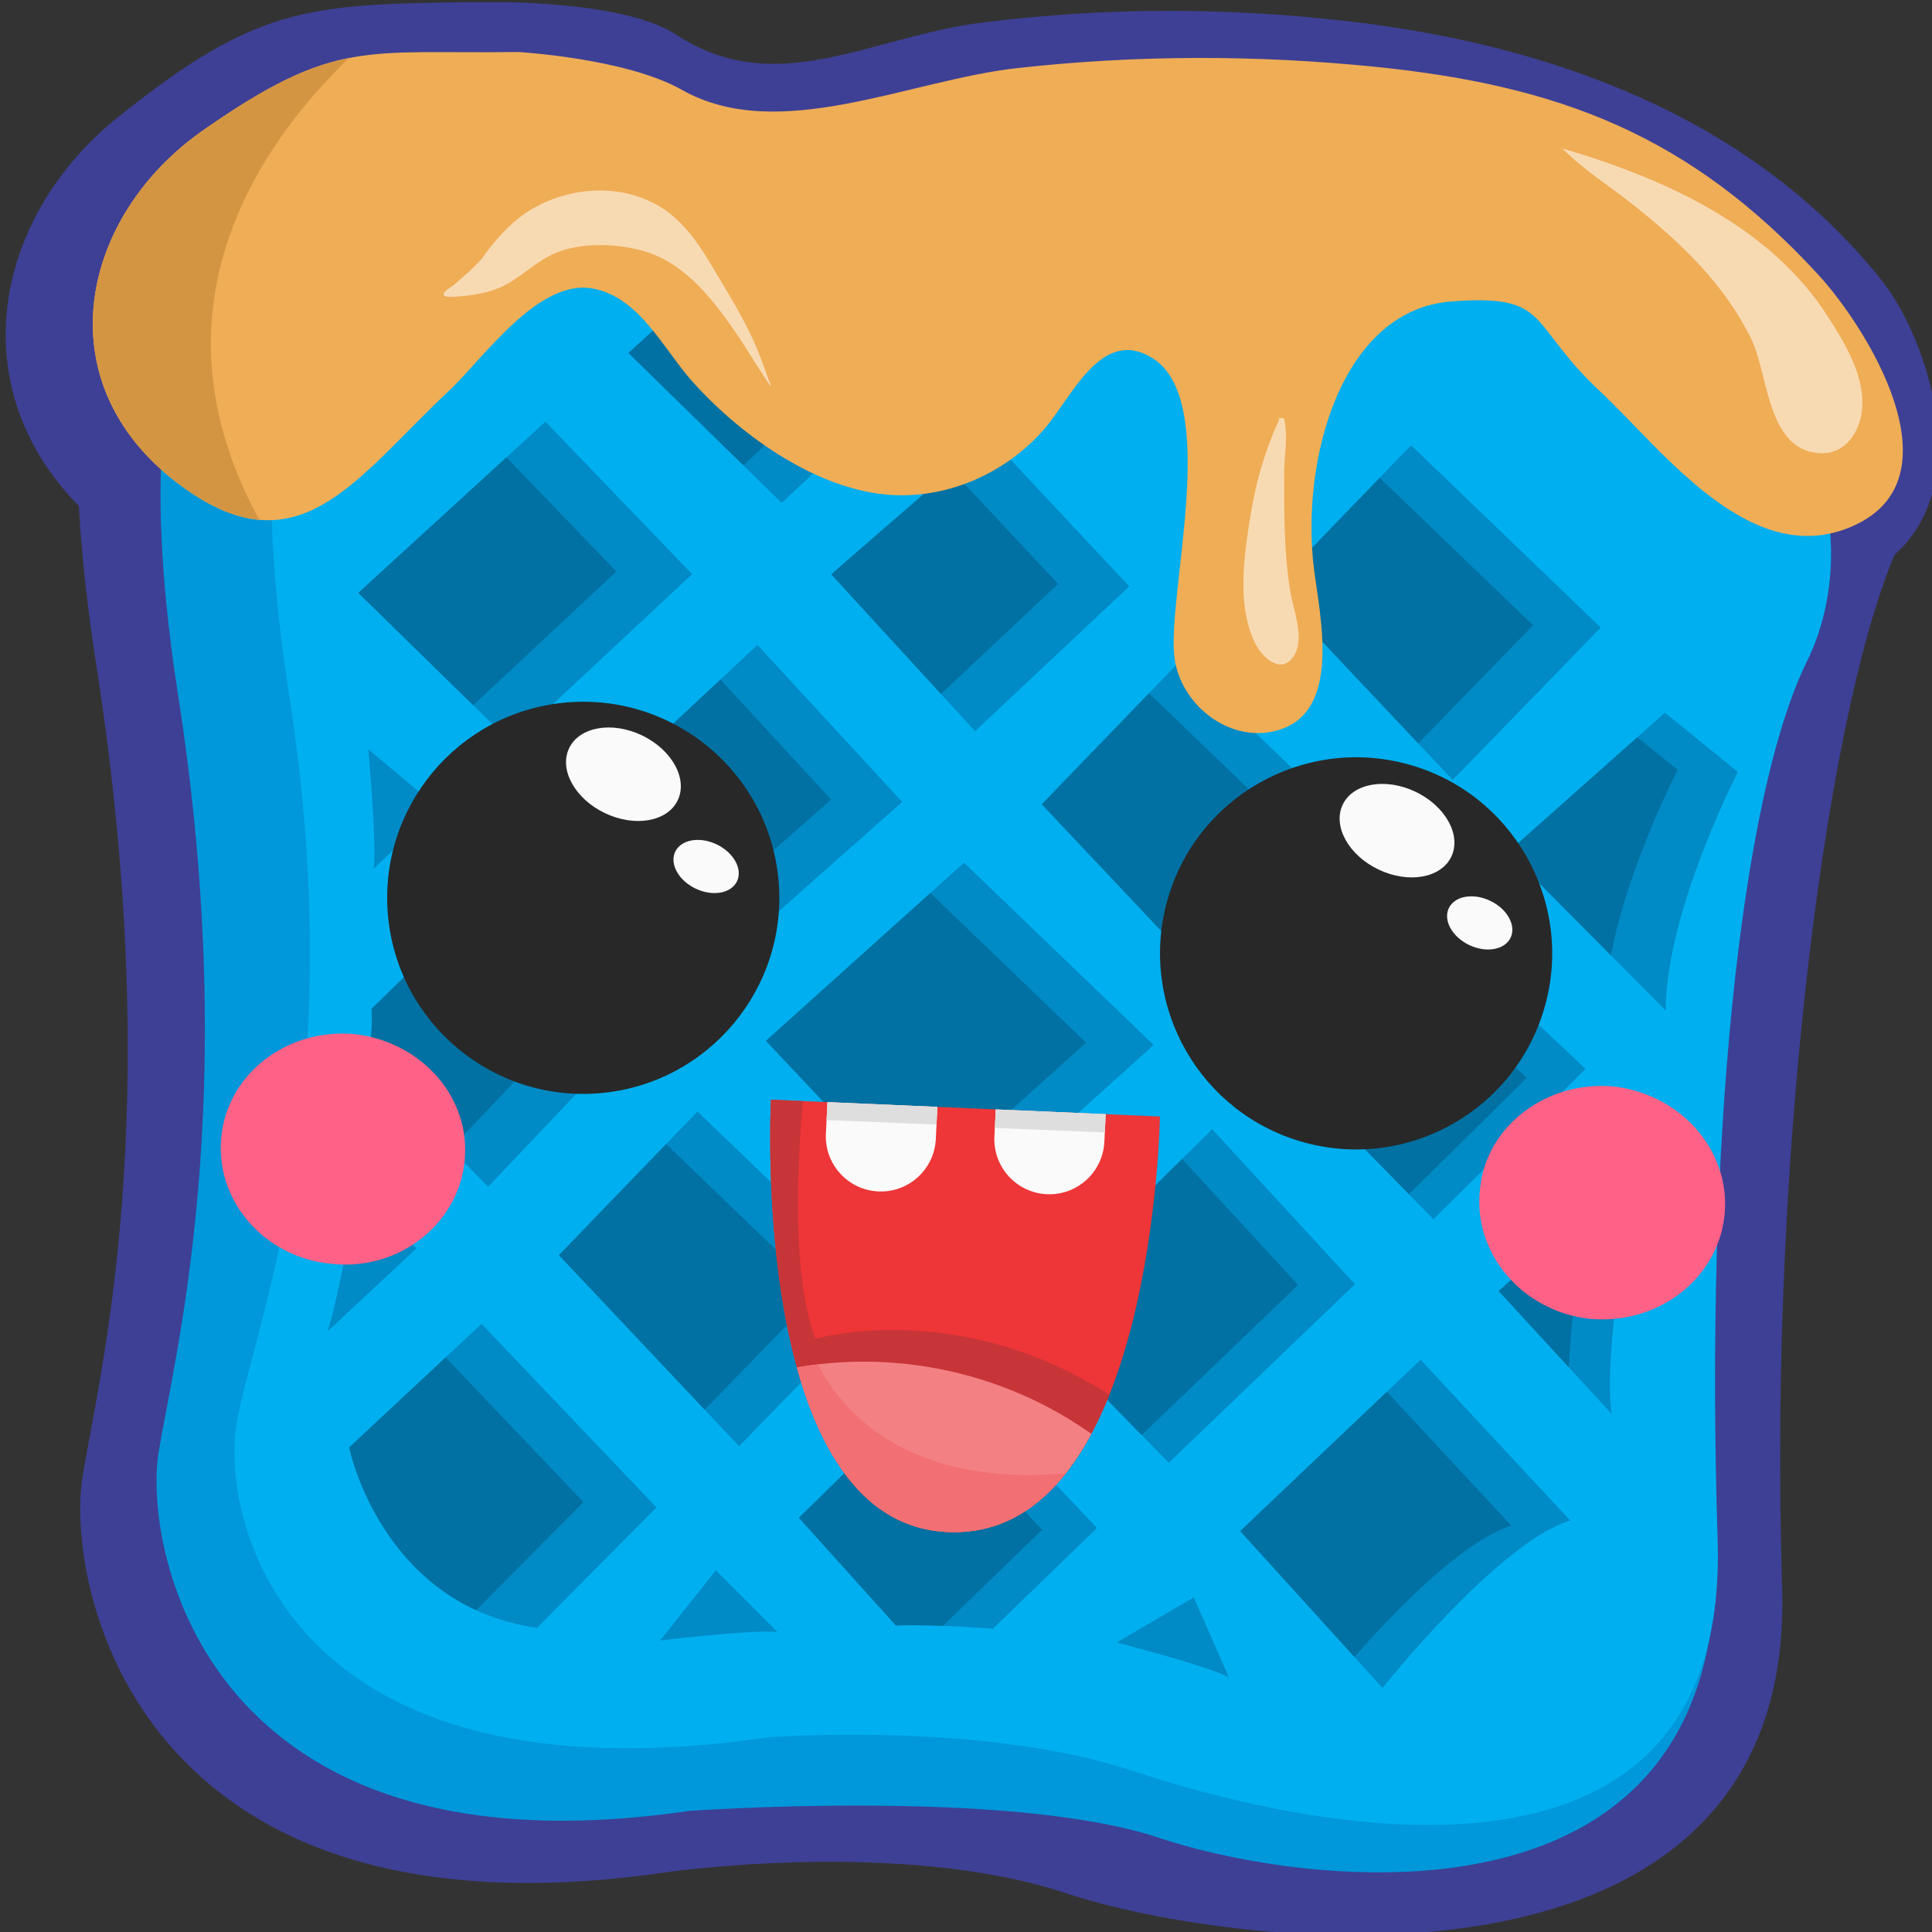 <?xml version="1.0" encoding="UTF-8" standalone="no"?><!DOCTYPE svg PUBLIC "-//W3C//DTD SVG 1.1//EN" "http://www.w3.org/Graphics/SVG/1.1/DTD/svg11.dtd"><svg width="100%" height="100%" viewBox="0 0 192 192" version="1.1" xmlns="http://www.w3.org/2000/svg" xmlns:xlink="http://www.w3.org/1999/xlink" xml:space="preserve" xmlns:serif="http://www.serif.com/" style="fill-rule:evenodd;clip-rule:evenodd;stroke-linejoin:round;stroke-miterlimit:2;"><rect x="0" y="0" width="192" height="192" fill="#333333" stroke="none"/><rect id="glimwaffle" x="0.566" y="0.219" width="192" height="192" style="fill:none;"/><clipPath id="_clip1"><rect x="0.566" y="0.219" width="192" height="192"/></clipPath><g clip-path="url(#_clip1)"><g><path d="M46.159,0.219c-15.747,0.226 -20.864,0.534 -34.467,11.454c-12.681,10.181 -15.976,28.083 -2.19,40.182c12.407,10.89 19.917,-0.862 29.642,-11.392c3.51,-3.802 9.173,-13.388 14.845,-12.102c4.788,1.085 7.233,7.202 10.209,11.047c5.114,6.608 13.47,13.492 21.439,13.582c5.676,0.064 11.123,-2.918 14.836,-7.829c2.846,-3.764 5.861,-12.253 11.164,-8.4c7.06,5.13 0.682,17.151 1.506,24.592c0.606,5.467 5.539,10.19 10.482,8.724c6.918,-2.051 4.458,-13.727 3.853,-19.442c-1.344,-12.71 3.548,-19.584 14.918,-20.554c10.344,-0.882 13.454,2.643 21.104,10.886c6.482,6.986 9.254,21.192 20.616,16.665c13.648,-5.439 7.949,-23.421 2.89,-29.763c-13.315,-16.696 -33.701,-23.435 -52.377,-25.679c-12.291,-1.477 -24.692,-1.495 -36.966,0.048c-11.281,1.418 -20.494,7.732 -30.483,1.199c-5.79,-3.787 -21.021,-3.218 -21.021,-3.218Z" style="fill:#3e4095;"/><path d="M16.762,18.071c0,0 -14.148,3.361 -7.171,48.177c6.977,44.815 0.249,70.277 -1.401,80.61c-1.651,10.332 4.964,46.96 58.107,39.196c0,0 23.268,-3.372 39.704,2.111c16.437,5.482 72.498,12.654 71.106,-30.478c-1.391,-43.131 4.595,-89.329 11.994,-104.364c7.399,-15.035 -5.601,-34.643 -47.913,-32.213l-85.613,-0.737l-38.813,-2.302Z" style="fill:#3e4095;"/><path d="M24.212,25.442c0,-0 -12.833,3.047 -6.504,43.697c6.328,40.65 -0.458,65.907 -1.955,75.278c-1.497,9.372 4.503,42.596 52.706,35.553c-0,0 31.791,-2.308 46.7,2.664c14.909,4.973 56.54,10.318 55.278,-28.804c-1.263,-39.121 -2.417,-74.443 4.294,-88.081c6.711,-13.637 0.719,-39.755 -37.66,-37.552l-77.654,-0.668l-35.205,-2.087Z" style="fill:#0098da;"/><path d="M35.233,25.283c-0,0 -12.834,3.048 -6.505,43.698c6.328,40.649 -3.746,63.281 -5.243,72.653c-1.498,9.372 4.762,38.053 52.964,31.01c0,0 21.25,-1.615 36.158,3.358c14.909,4.973 59.352,16.13 58.09,-22.991c-1.262,-39.122 2.185,-73.694 8.896,-87.332c6.711,-13.637 0.719,-39.755 -37.66,-37.552l-71.495,-0.756l-35.205,-2.088Z" style="fill:#00afef;"/><clipPath id="_clip2"><path d="M35.233,25.283c-0,0 -12.834,3.048 -6.505,43.698c6.328,40.649 -3.746,63.281 -5.243,72.653c-1.498,9.372 4.762,38.053 52.964,31.01c0,0 21.25,-1.615 36.158,3.358c14.909,4.973 59.352,16.13 58.09,-22.991c-1.262,-39.122 2.185,-73.694 8.896,-87.332c6.711,-13.637 0.719,-39.755 -37.66,-37.552l-71.495,-0.756l-35.205,-2.088Z"/></clipPath><g clip-path="url(#_clip2)"><g><path d="M34.699,143.848c-0,-0 3.199,15.724 18.67,17.923l11.871,-11.964l-17.385,-18.243l-13.156,12.284Z" style="fill:#008ac6;"/><clipPath id="_clip3"><path d="M34.699,143.848c-0,-0 3.199,15.724 18.67,17.923l11.871,-11.964l-17.385,-18.243l-13.156,12.284Z"/></clipPath><g clip-path="url(#_clip3)"><path d="M27.44,143.316c0,-0 3.199,15.724 18.67,17.923l11.872,-11.964l-17.386,-18.243l-13.156,12.284Z" style="fill:#0071a2;"/></g><path d="M55.548,124.733l17.906,18.988l14.709,-15.142l-18.845,-18.111l-13.77,14.265Z" style="fill:#008ac6;"/><clipPath id="_clip4"><path d="M55.548,124.733l17.906,18.988l14.709,-15.142l-18.845,-18.111l-13.77,14.265Z"/></clipPath><g clip-path="url(#_clip4)"><path d="M48.825,124.502l17.905,18.988l14.71,-15.141l-18.846,-18.111l-13.769,14.264Z" style="fill:#0071a2;"/></g><path d="M103.533,79.928l17.906,18.988l14.709,-15.142l-18.845,-18.11l-13.77,14.264Z" style="fill:#008ac6;"/><clipPath id="_clip5"><path d="M103.533,79.928l17.906,18.988l14.709,-15.142l-18.845,-18.11l-13.77,14.264Z"/></clipPath><g clip-path="url(#_clip5)"><path d="M96.81,79.697l17.906,18.989l14.709,-15.142l-18.846,-18.111l-13.769,14.264Z" style="fill:#0071a2;"/></g><path d="M126.462,58.519l17.906,18.988l14.709,-15.142l-18.845,-18.111l-13.77,14.265Z" style="fill:#008ac6;"/><clipPath id="_clip6"><path d="M126.462,58.519l17.906,18.988l14.709,-15.142l-18.845,-18.111l-13.77,14.265Z"/></clipPath><g clip-path="url(#_clip6)"><path d="M119.739,58.288l17.905,18.988l14.71,-15.141l-18.846,-18.111l-13.769,14.264Z" style="fill:#0071a2;"/></g><path d="M76.12,103.437l17.906,18.988l20.624,-18.577l-18.845,-18.111l-19.685,17.7Z" style="fill:#008ac6;"/><clipPath id="_clip7"><path d="M76.12,103.437l17.906,18.988l20.624,-18.577l-18.845,-18.111l-19.685,17.7Z"/></clipPath><g clip-path="url(#_clip7)"><path d="M69.397,103.206l17.905,18.989l20.625,-18.578l-18.846,-18.111l-19.684,17.7Z" style="fill:#0071a2;"/></g><path d="M165.46,70.829l7.253,5.888c0,0 -7.184,13.893 -7.176,23.711l-15.651,-15.761l15.574,-13.838Z" style="fill:#008ac6;"/><clipPath id="_clip8"><path d="M165.46,70.829l7.253,5.888c0,0 -7.184,13.893 -7.176,23.711l-15.651,-15.761l15.574,-13.838Z"/></clipPath><g clip-path="url(#_clip8)"><path d="M159.464,70.623l7.253,5.889c-0,-0 -7.185,13.893 -7.176,23.71l-15.652,-15.76l15.575,-13.839Z" style="fill:#0071a2;"/></g><path d="M157.574,106.229l-15.124,14.933l-15.644,-15.988l14.906,-13.874l15.862,14.929Z" style="fill:#008ac6;"/><clipPath id="_clip9"><path d="M157.574,106.229l-15.124,14.933l-15.644,-15.988l14.906,-13.874l15.862,14.929Z"/></clipPath><g clip-path="url(#_clip9)"><path d="M151.721,107.12l-15.124,14.933l-15.643,-15.988l14.906,-13.874l15.861,14.929Z" style="fill:#0071a2;"/></g><path d="M120.464,112.221l14.181,15.404l-18.495,17.741l-14.356,-14.682l18.67,-18.463Z" style="fill:#008ac6;"/><clipPath id="_clip10"><path d="M120.464,112.221l14.181,15.404l-18.495,17.741l-14.356,-14.682l18.67,-18.463Z"/></clipPath><g clip-path="url(#_clip10)"><path d="M114.822,112.296l14.181,15.404l-18.495,17.741l-14.357,-14.683l18.671,-18.462Z" style="fill:#0071a2;"/></g><path d="M94.268,136.248l14.747,15.605l-10.35,10.015c0,0 -5.299,-0.467 -9.63,-0.33l-9.64,-10.7l14.873,-14.59Z" style="fill:#008ac6;"/><clipPath id="_clip11"><path d="M94.268,136.248l14.747,15.605l-10.35,10.015c0,0 -5.299,-0.467 -9.63,-0.33l-9.64,-10.7l14.873,-14.59Z"/></clipPath><g clip-path="url(#_clip11)"><path d="M88.82,136.42l14.747,15.605l-10.349,10.015c0,0 -5.299,-0.467 -9.631,-0.33l-9.639,-10.7l14.872,-14.59Z" style="fill:#0071a2;"/></g><path d="M123.253,152.159l14.143,15.585c0,-0 11.419,-14.392 18.64,-16.645l-14.855,-15.972l-17.928,17.032Z" style="fill:#008ac6;"/><clipPath id="_clip12"><path d="M123.253,152.159l14.143,15.585c0,-0 11.419,-14.392 18.64,-16.645l-14.855,-15.972l-17.928,17.032Z"/></clipPath><g clip-path="url(#_clip12)"><path d="M117.413,152.682l14.144,15.584c-0,0 11.418,-14.392 18.639,-16.644l-14.854,-15.973l-17.929,17.033Z" style="fill:#0071a2;"/></g><path d="M36.921,100.262c-0,-0 0.235,3.051 -0.544,5.257l12.127,12.423l14.721,-15.505l-13.882,-14.303l-12.422,12.128Z" style="fill:#008ac6;"/><clipPath id="_clip13"><path d="M36.921,100.262c-0,-0 0.235,3.051 -0.544,5.257l12.127,12.423l14.721,-15.505l-13.882,-14.303l-12.422,12.128Z"/></clipPath><g clip-path="url(#_clip13)"><path d="M29.85,100.019c0,0 0.236,3.052 -0.544,5.258l12.127,12.422l14.722,-15.505l-13.882,-14.302l-12.423,12.127Z" style="fill:#0071a2;"/></g><path d="M56.855,81.297l14.227,14.86l18.575,-16.465l-14.384,-15.593l-18.418,17.198Z" style="fill:#008ac6;"/><clipPath id="_clip14"><path d="M56.855,81.297l14.227,14.86l18.575,-16.465l-14.384,-15.593l-18.418,17.198Z"/></clipPath><g clip-path="url(#_clip14)"><path d="M49.784,81.054l14.227,14.86l18.575,-16.464l-14.383,-15.593l-18.419,17.197Z" style="fill:#0071a2;"/></g><path d="M82.609,57.074l14.293,15.589l15.32,-14.392l-13.909,-14.849l-15.704,13.652Z" style="fill:#008ac6;"/><clipPath id="_clip15"><path d="M82.609,57.074l14.293,15.589l15.32,-14.392l-13.909,-14.849l-15.704,13.652Z"/></clipPath><g clip-path="url(#_clip15)"><path d="M75.539,56.831l14.292,15.59l15.321,-14.393l-13.909,-14.849l-15.704,13.652Z" style="fill:#0071a2;"/></g><path d="M54.202,41.91l14.581,15.145l-17.948,16.758l-15.226,-14.894l18.593,-17.009Z" style="fill:#008ac6;"/><clipPath id="_clip16"><path d="M54.202,41.91l14.581,15.145l-17.948,16.758l-15.226,-14.894l18.593,-17.009Z"/></clipPath><g clip-path="url(#_clip16)"><path d="M46.67,41.651l14.58,15.145l-17.948,16.759l-15.226,-14.894l18.594,-17.01Z" style="fill:#0071a2;"/></g><path d="M81.051,18.071l14.581,15.145l-17.948,16.759l-15.226,-14.894l18.593,-17.01Z" style="fill:#008ac6;"/><clipPath id="_clip17"><path d="M81.051,18.071l14.581,15.145l-17.948,16.759l-15.226,-14.894l18.593,-17.01Z"/></clipPath><g clip-path="url(#_clip17)"><path d="M73.519,17.813l14.58,15.145l-17.948,16.759l-15.226,-14.894l18.594,-17.01Z" style="fill:#0071a2;"/></g><path d="M162.825,115.856c0,0 -3.66,17.7 -2.664,24.651l-11.225,-12.21l13.889,-12.441Z" style="fill:#008ac6;"/><clipPath id="_clip18"><path d="M162.825,115.856c0,0 -3.66,17.7 -2.664,24.651l-11.225,-12.21l13.889,-12.441Z"/></clipPath><g clip-path="url(#_clip18)"><path d="M158.7,115.856c0,0 -3.66,17.7 -2.664,24.651l-11.225,-12.21l13.889,-12.441Z" style="fill:#0071a2;"/></g><path d="M35.577,118.226c0,0 -2.092,11.534 -3.03,14.087l8.834,-8.248l-5.804,-5.839Z" style="fill:#008ac6;"/><path d="M36.592,74.455c-0,-0 0.87,9.168 0.542,11.868l6.393,-6.059l-6.935,-5.809Z" style="fill:#008ac6;"/><path d="M65.613,163.028c0,0 8.984,-1.095 11.644,-0.844l-6.119,-6.121l-5.525,6.965Z" style="fill:#008ac6;"/><path d="M110.96,163.233c-0,-0 8.767,2.241 11.155,3.442l-3.478,-7.925l-7.677,4.483Z" style="fill:#008ac6;"/></g></g><path d="M51.469,5.168c-15.189,0.218 -18.102,-1.407 -31.242,7.749c-12.25,8.536 -15.863,24.996 -2.589,35.088c11.947,9.082 17.591,-0.352 26.99,-9.175c3.393,-3.185 8.872,-11.211 14.341,-10.146c4.616,0.899 6.963,6.009 9.827,9.218c4.92,5.516 12.967,11.257 20.653,11.317c5.475,0.043 10.734,-2.46 14.324,-6.573c2.752,-3.153 5.676,-10.257 10.784,-7.044c6.8,4.276 1.376,23.526 2.157,29.746c0.575,4.57 5.324,8.511 10.094,7.276c6.676,-1.728 4.325,-11.486 3.753,-16.263c-1.273,-10.626 2.707,-25.57 13.677,-26.402c9.978,-0.756 7.459,2.102 14.822,8.981c6.239,5.829 15.221,18.189 25.502,13.137c10.041,-4.934 0.988,-19.501 -3.88,-24.795c-12.811,-13.936 -25.875,-18.787 -43.885,-20.63c-11.852,-1.212 -23.814,-1.204 -35.655,0.109c-10.883,1.206 -23.762,7.608 -33.385,2.164c-5.578,-3.156 -16.288,-3.757 -16.288,-3.757Z" style="fill:#efad56;"/><clipPath id="_clip19"><path d="M51.469,5.168c-15.189,0.218 -18.102,-1.407 -31.242,7.749c-12.25,8.536 -15.863,24.996 -2.589,35.088c11.947,9.082 17.591,-0.352 26.99,-9.175c3.393,-3.185 8.872,-11.211 14.341,-10.146c4.616,0.899 6.963,6.009 9.827,9.218c4.92,5.516 12.967,11.257 20.653,11.317c5.475,0.043 10.734,-2.46 14.324,-6.573c2.752,-3.153 5.676,-10.257 10.784,-7.044c6.8,4.276 1.376,23.526 2.157,29.746c0.575,4.57 5.324,8.511 10.094,7.276c6.676,-1.728 4.325,-11.486 3.753,-16.263c-1.273,-10.626 2.707,-25.57 13.677,-26.402c9.978,-0.756 7.459,2.102 14.822,8.981c6.239,5.829 15.221,18.189 25.502,13.137c10.041,-4.934 0.988,-19.501 -3.88,-24.795c-12.811,-13.936 -25.875,-18.787 -43.885,-20.63c-11.852,-1.212 -23.814,-1.204 -35.655,0.109c-10.883,1.206 -23.762,7.608 -33.385,2.164c-5.578,-3.156 -16.288,-3.757 -16.288,-3.757Z"/></clipPath><g clip-path="url(#_clip19)"><path d="M43.571,-1.33c0,-0 -36.067,21.823 -17.09,54.251l-31.267,12.599l-4.312,-78.283l52.669,11.433Z" style="fill:#d49543;"/></g><path d="M47.912,25.66c1.167,-1.634 2.599,-3.312 4.262,-4.444c4.025,-2.741 9.678,-3.175 13.802,-0.426c2.7,1.8 4.27,4.831 5.896,7.532c1.467,2.439 2.864,4.876 3.84,7.559c0.226,0.623 0.461,1.242 0.674,1.87c0.039,0.115 0.275,0.494 0.211,0.622c-0.008,0.016 -0.332,-0.435 -0.352,-0.466c-0.23,-0.359 -0.457,-0.719 -0.692,-1.074c-0.724,-1.093 -1.385,-2.225 -2.119,-3.311c-2.237,-3.315 -5.045,-7.093 -8.965,-8.414c-2.815,-0.949 -6.884,-1.124 -9.629,0.2c-1.95,0.941 -3.471,2.647 -5.506,3.411c-1.225,0.459 -2.66,0.672 -3.963,0.755c-0.215,0.014 -1.168,0.123 -1.27,-0.166c-0.115,-0.326 0.736,-0.768 0.918,-0.923c1.055,-0.896 2.054,-1.753 2.967,-2.796" style="fill:#f8dab2;"/><path d="M127.121,41.541c0,0.367 -0.314,0.803 -0.442,1.133c-0.365,0.938 -0.731,1.885 -1.047,2.841c-0.862,2.608 -1.348,5.374 -1.718,8.089c-0.455,3.333 -0.693,7.099 0.77,10.231c0.662,1.418 2.562,3.274 3.847,1.426c1.203,-1.728 0.022,-4.546 -0.284,-6.379c-0.651,-3.905 -0.632,-7.84 -0.632,-11.787c0,-1.753 0.417,-3.815 -0.012,-5.531" style="fill:#f8dab2;"/><path d="M155.729,14.887c9.835,2.951 20.215,7.629 25.933,16.59c1.736,2.72 3.762,6.019 3.367,9.394c-0.245,2.093 -1.655,4.195 -3.954,4.172c-5.451,-0.055 -5.303,-7.723 -6.987,-11.245c-2.598,-5.433 -6.98,-9.619 -11.614,-13.313c-2.424,-1.932 -5.009,-3.528 -7.216,-5.734" style="fill:#f8dab2;"/><path d="M147.083,118.147c0.588,-6.261 6.682,-10.827 13.346,-10.166c6.773,0.819 11.68,6.56 10.934,12.932c-0.722,6.237 -6.681,10.827 -13.479,10.142c-6.64,-0.795 -11.547,-6.536 -10.801,-12.908Z" style="fill:#ff6187;"/><path d="M22.01,112.812c0.722,-6.238 6.658,-10.694 13.322,-10.033c6.639,0.795 11.571,6.402 10.824,12.773c-0.721,6.238 -6.681,10.828 -13.321,10.033c-6.664,-0.661 -11.571,-6.402 -10.825,-12.773Z" style="fill:#ff6187;"/><path d="M56.186,69.822c10.709,-0.98 20.199,6.918 21.18,17.627c0.98,10.709 -6.918,20.199 -17.627,21.18c-10.709,0.98 -20.199,-6.918 -21.18,-17.627c-0.98,-10.709 6.918,-20.199 17.627,-21.18Z" style="fill:#282828;"/><clipPath id="_clip20"><path d="M56.186,69.822c10.709,-0.98 20.199,6.918 21.18,17.627c0.98,10.709 -6.918,20.199 -17.627,21.18c-10.709,0.98 -20.199,-6.918 -21.18,-17.627c-0.98,-10.709 6.918,-20.199 17.627,-21.18Z"/></clipPath><g clip-path="url(#_clip20)"><g><path d="M56.561,74.351c1.022,-2.129 4.27,-2.697 7.247,-1.266c2.977,1.43 4.564,4.32 3.541,6.449c-1.023,2.129 -4.27,2.696 -7.248,1.266c-2.977,-1.431 -4.563,-4.32 -3.54,-6.449Z" style="fill:#fafafa;"/><path d="M67.106,84.637c0.581,-1.21 2.428,-1.533 4.121,-0.72c1.693,0.814 2.595,2.457 2.013,3.668c-0.581,1.21 -2.428,1.533 -4.121,0.719c-1.693,-0.813 -2.595,-2.456 -2.013,-3.667Z" style="fill:#fafafa;"/></g></g><path d="M139.858,75.937c10.381,2.809 16.527,13.518 13.718,23.898c-2.81,10.38 -13.518,16.527 -23.898,13.717c-10.38,-2.809 -16.527,-13.518 -13.718,-23.898c2.81,-10.38 13.518,-16.527 23.898,-13.717Z" style="fill:#282828;"/><clipPath id="_clip21"><path d="M139.858,75.937c10.381,2.809 16.527,13.518 13.718,23.898c-2.81,10.38 -13.518,16.527 -23.898,13.717c-10.38,-2.809 -16.527,-13.518 -13.718,-23.898c2.81,-10.38 13.518,-16.527 23.898,-13.717Z"/></clipPath><g clip-path="url(#_clip21)"><g><path d="M133.44,79.958c1.023,-2.129 4.271,-2.696 7.248,-1.266c2.977,1.43 4.563,4.32 3.541,6.449c-1.023,2.129 -4.271,2.696 -7.248,1.266c-2.977,-1.43 -4.563,-4.32 -3.541,-6.449Z" style="fill:#fafafa;"/><path d="M143.985,90.245c0.582,-1.211 2.429,-1.533 4.122,-0.72c1.693,0.813 2.595,2.457 2.013,3.667c-0.581,1.211 -2.428,1.533 -4.121,0.72c-1.693,-0.813 -2.595,-2.456 -2.014,-3.667Z" style="fill:#fafafa;"/></g></g><path d="M76.617,109.287l38.654,1.671c-0,0 -0.608,41.735 -20.771,41.302c-20.163,-0.433 -17.883,-42.973 -17.883,-42.973Z" style="fill:#ee3537;"/><clipPath id="_clip22"><path d="M76.617,109.287l38.654,1.671c-0,0 -0.608,41.735 -20.771,41.302c-20.163,-0.433 -17.883,-42.973 -17.883,-42.973Z"/></clipPath><g clip-path="url(#_clip22)"><path d="M80.063,106.851c-0,-0 -2.242,17.782 0.964,26.202c-0,-0 17.385,-5.104 34.279,9.311l2.675,39.91l-51.966,-14.833l-1.615,-64.949l15.663,4.359Z" style="fill:#c73538;"/><path d="M93.3,136.038c21.219,4.103 35.116,24.661 31.013,45.88c-4.102,21.22 -24.661,35.117 -45.88,31.014c-21.22,-4.103 -35.116,-24.661 -31.014,-45.881c4.103,-21.219 24.661,-35.116 45.881,-31.013Z" style="fill:#f38184;"/><clipPath id="_clip23"><path d="M93.3,136.038c21.219,4.103 35.116,24.661 31.013,45.88c-4.102,21.22 -24.661,35.117 -45.88,31.014c-21.22,-4.103 -35.116,-24.661 -31.014,-45.881c4.103,-21.219 24.661,-35.116 45.881,-31.013Z"/></clipPath><g clip-path="url(#_clip23)"><path d="M80.524,133.709c0,-0 4.202,15.207 26.799,12.558l-8.729,12.187l-31.734,-10.679l3.189,-17.489l10.475,3.423Z" style="fill:#f27073;"/></g><path d="M93.727,98.564c0.15,-3.015 -2.176,-5.584 -5.191,-5.734c-3.015,-0.15 -5.584,2.176 -5.734,5.191l-0.727,14.648c-0.15,3.014 2.176,5.584 5.19,5.733c3.015,0.15 5.584,-2.176 5.734,-5.19l0.728,-14.648Z" style="fill:#fafafa;"/><clipPath id="_clip24"><path d="M93.727,98.564c0.15,-3.015 -2.176,-5.584 -5.191,-5.734c-3.015,-0.15 -5.584,2.176 -5.734,5.191l-0.727,14.648c-0.15,3.014 2.176,5.584 5.19,5.733c3.015,0.15 5.584,-2.176 5.734,-5.19l0.728,-14.648Z"/></clipPath><g clip-path="url(#_clip24)"><path d="M101.172,101.922l-25.206,-1.043l-0.42,10.158l25.206,1.042l0.42,-10.157Z" style="fill:#dedede;"/></g><path d="M110.475,98.841c0.15,-3.015 -2.176,-5.584 -5.19,-5.734c-3.015,-0.15 -5.584,2.176 -5.734,5.191l-0.728,14.647c-0.15,3.015 2.176,5.584 5.191,5.734c3.015,0.15 5.584,-2.176 5.734,-5.191l0.727,-14.647Z" style="fill:#fafafa;"/><clipPath id="_clip25"><path d="M110.475,98.841c0.15,-3.015 -2.176,-5.584 -5.19,-5.734c-3.015,-0.15 -5.584,2.176 -5.734,5.191l-0.728,14.647c-0.15,3.015 2.176,5.584 5.191,5.734c3.015,0.15 5.584,-2.176 5.734,-5.191l0.727,-14.647Z"/></clipPath><g clip-path="url(#_clip25)"><path d="M118.365,102.721l-25.206,-1.042l-0.42,10.157l25.206,1.043l0.42,-10.158Z" style="fill:#dedede;"/></g></g></g></g></svg>